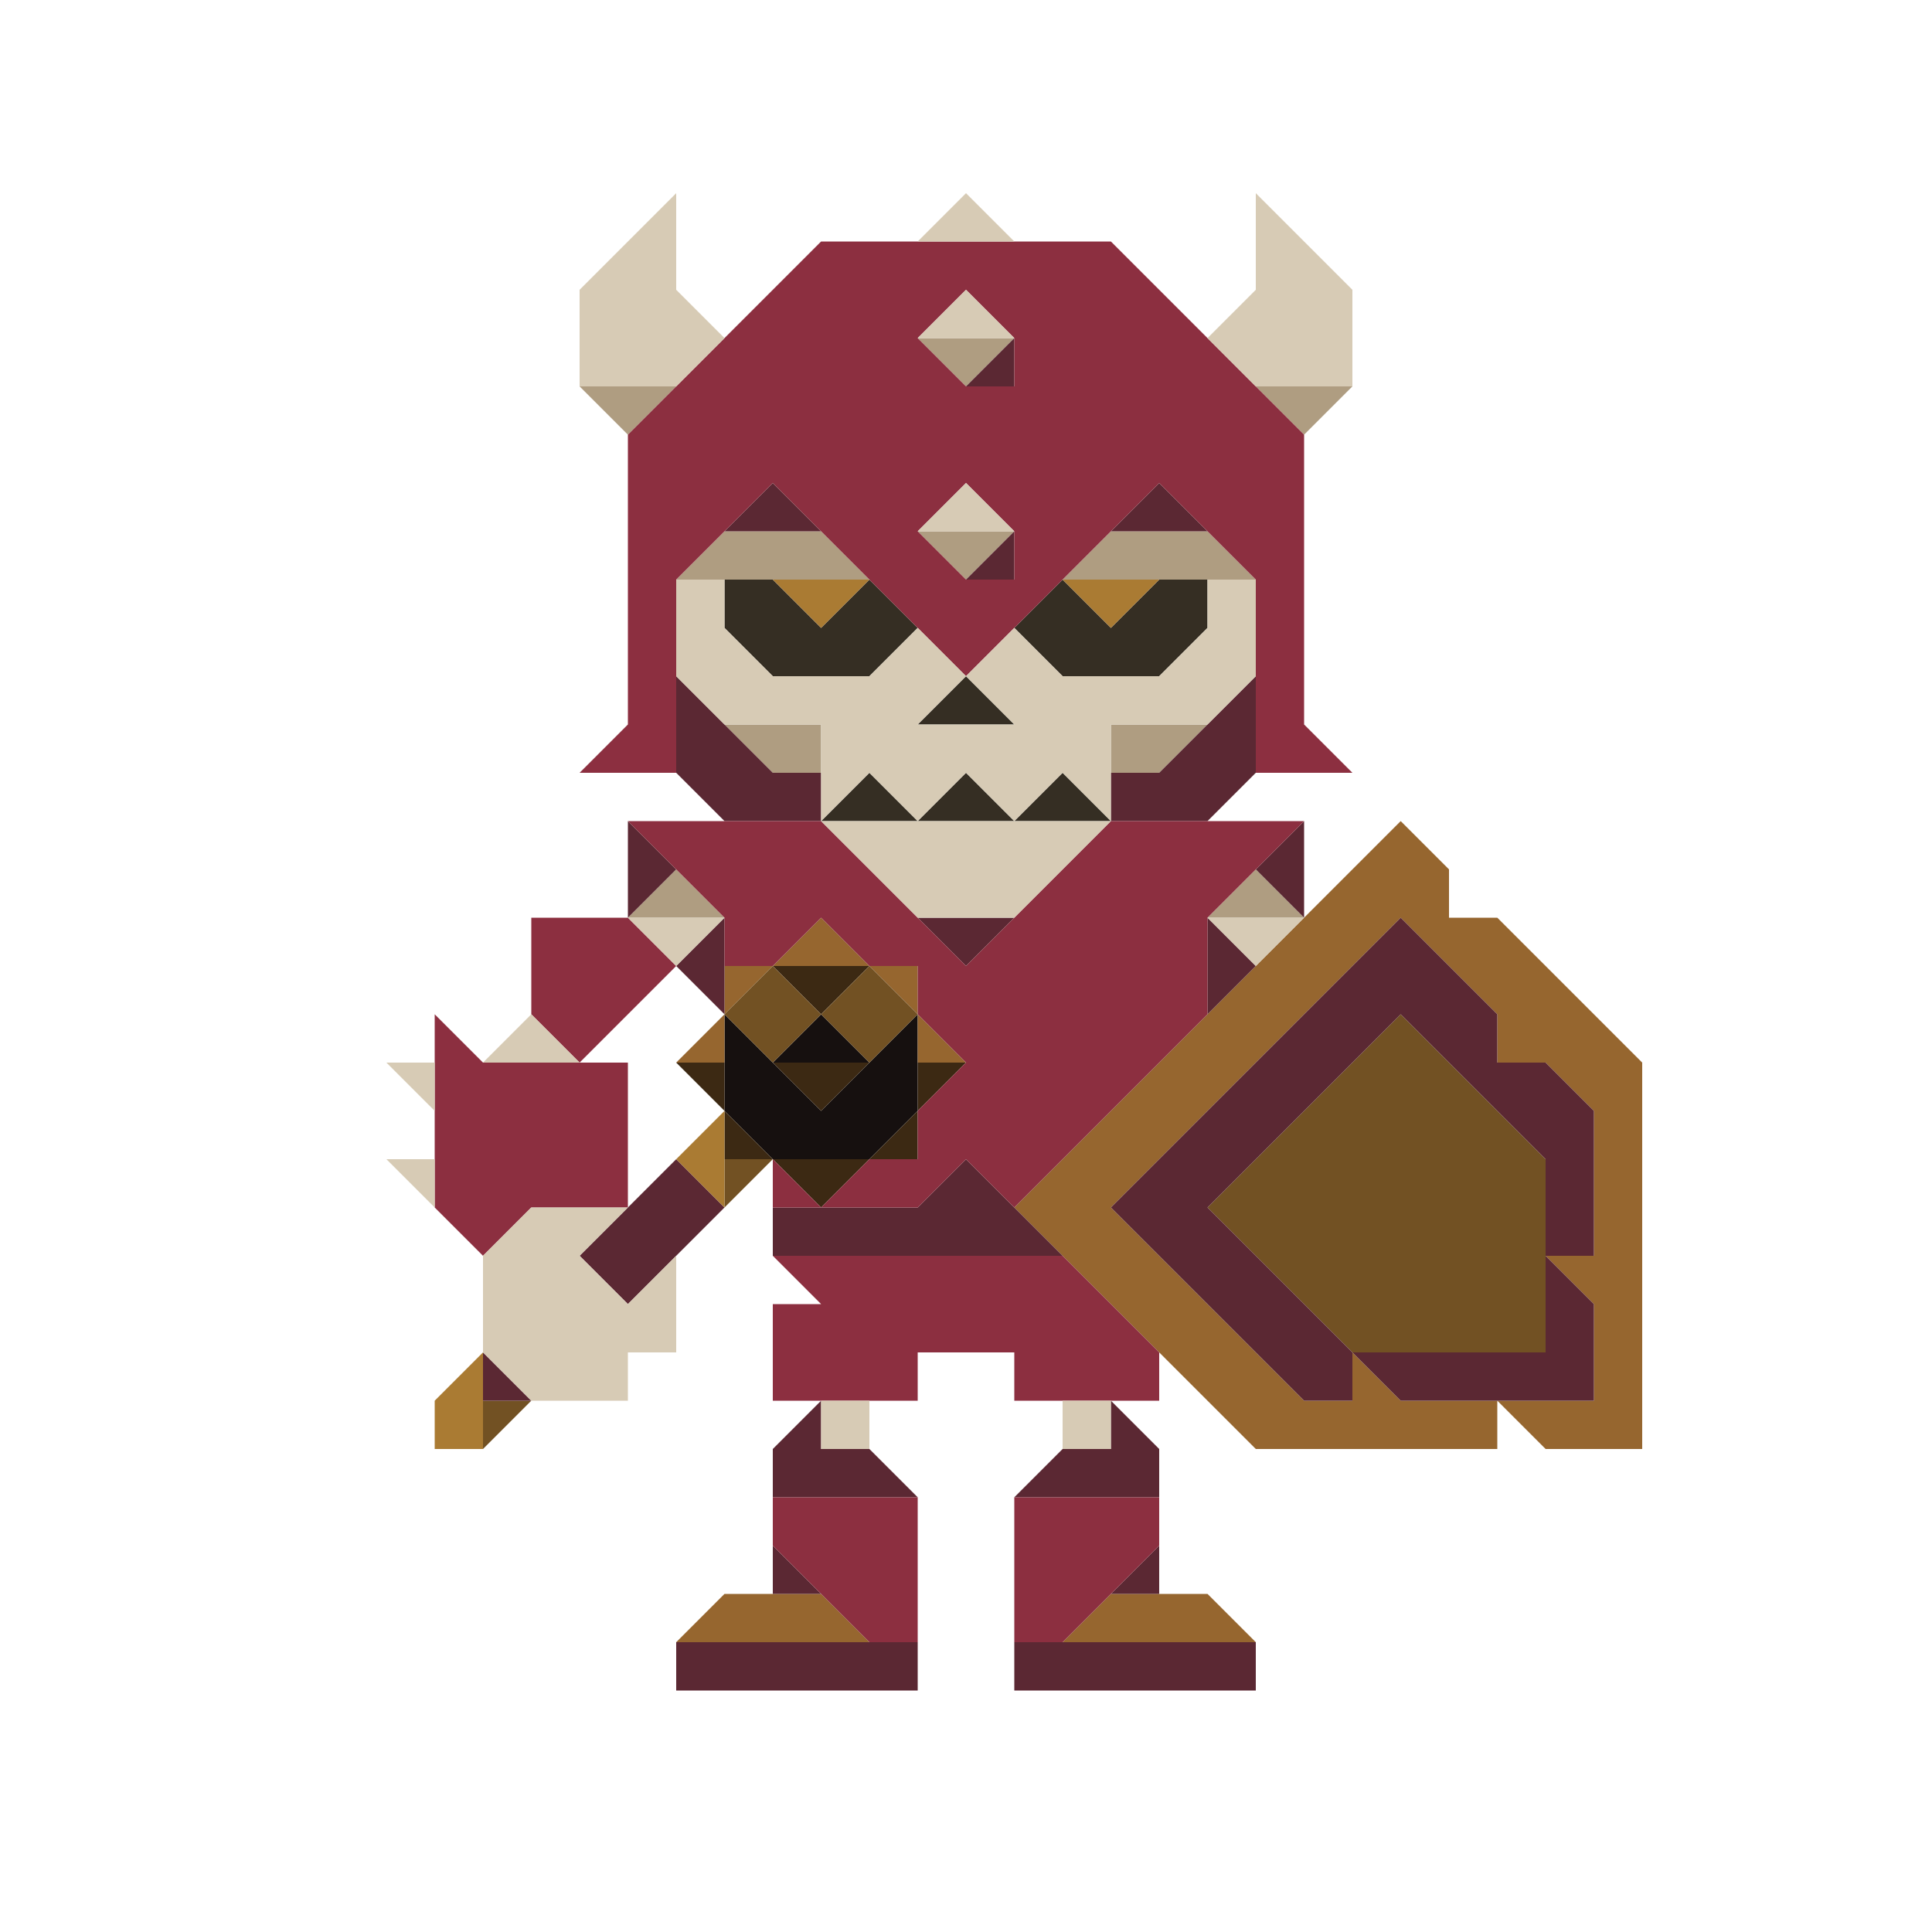 <svg enable-background="new 0 0 32 32" height="32" viewBox="0 0 32 32" width="32" xmlns="http://www.w3.org/2000/svg"><path d="m19.2 9.6-.8.8-.8-.8-.8.8.8.8h1.6l.8-.8v-.8z" fill="#352e23"/><path d="m16.8 13.6h1.6l-.8-.8z" fill="#352e23"/><path d="m15.2 13.6h1.6l-.8-.8z" fill="#352e23"/><path d="m16 12h.8l-.8-.8-.8.8z" fill="#352e23"/><path d="m13.6 13.6h1.6l-.8-.8z" fill="#352e23"/><path d="m14.4 11.2.8-.8-.8-.8-.8.8-.8-.8h-.8v.8l.8.8z" fill="#352e23"/><path d="m14.4 17.6-.8.8c-.4-.4-1.2-1.2-1.6-1.6v1.6l.8.8h1.6l.8-.8c0-.4 0-1.2 0-1.6z" fill="#16100f"/><path d="m14.4 17.6-.8-.8-.8.8z" fill="#16100f"/><path d="m15.2 17.6v.8l.8-.8z" fill="#3c2913"/><path d="m15.2 19.2v-.8l-.8.8z" fill="#3c2913"/><path d="m14.4 16c-.4 0-1.2 0-1.6 0l.8.8z" fill="#3c2913"/><path d="m14.4 17.6c-.4 0-1.2 0-1.6 0l.8.8z" fill="#3c2913"/><path d="m12.8 19.2.8.8.8-.8c-.4 0-1.2 0-1.6 0z" fill="#3c2913"/><path d="m12 19.2h.8l-.8-.8z" fill="#3c2913"/><path d="m11.2 17.6.8.8v-.8z" fill="#3c2913"/><g fill="#96662f"><path d="m26.4 16.8c-.4-.4-1.2-1.2-1.6-1.6h-.8v-.8l-.8-.8c-2.1 2.1-4.3 4.3-6.4 6.4l4 4h4v-.8c-.4 0-1.2 0-1.6 0l-.8-.8v.8h-.8c-1-1-2.2-2.2-3.2-3.2 1.6-1.6 3.2-3.2 4.8-4.8.4.4 1.2 1.2 1.6 1.6v.8h.8l.8.8v2.4h-.8l.8.8v1.6c-.4 0-1.2 0-1.6 0l.8.8h1.6c0-2.1 0-4.3 0-6.4z"/><path d="m19.2 26.4h-.8l-.8.8h3.2l-.8-.8z"/><path d="m15.2 17.6h.8l-.8-.8z"/><path d="m14.4 16 .8.8v-.8z"/><path d="m12.8 16h1.6l-.8-.8z"/><path d="m12.8 26.4h-.8l-.8.8h3.2l-.8-.8z"/><path d="m12 16.8.8-.8h-.8z"/><path d="m12 17.6v-.8l-.8.8z"/></g><g fill="#af9d81"><path d="m21.6 6.4h-.8l.8.8.8-.8z"/><path d="m20 15.2h1.6l-.8-.8z"/><path d="m19.2 12h-.8v.8h.8l.8-.8z"/><path d="m19.2 9.6h1.6l-.8-.8c-.4 0-1.2 0-1.6 0l-.8.8z"/><path d="m15.2 8.8.8.8.8-.8c-.4 0-1.2 0-1.6 0z"/><path d="m15.2 5.6.8.8.8-.8c-.4 0-1.2 0-1.6 0z"/><path d="m12.8 8.8h-.8l-.8.8h3.2l-.8-.8z"/><path d="m12 12 .8.8h.8v-.8c-.4 0-1.2 0-1.6 0z"/><path d="m10.4 15.2h1.6l-.8-.8z"/><path d="m11.2 6.4c-.4 0-1.2 0-1.6 0l.8.8z"/></g><path d="m24.8 18.4c-.4-.4-1.2-1.2-1.6-1.6-1 1-2.2 2.2-3.2 3.2l2.4 2.4h3.2c0-1 0-2.2 0-3.2z" fill="#725123"/><path d="m13.6 16.8.8-.8.8.8-.8.8z" fill="#725123"/><path d="m12 16.8.8-.8.8.8-.8.8z" fill="#725123"/><path d="m12 20 .8-.8h-.8z" fill="#725123"/><path d="m8 24 .8-.8h-.8z" fill="#725123"/><g fill="#5b2833"><path d="m25.6 22.4c-1 0-2.2 0-3.2 0l.8.8h3.2c0-.4 0-1.2 0-1.6l-.8-.8z"/><path d="m25.6 17.6h-.8v-.8c-.4-.4-1.2-1.2-1.6-1.6-1.6 1.6-3.2 3.2-4.8 4.8l3.2 3.2h.8v-.8c-.7-.7-1.7-1.7-2.4-2.4l3.2-3.2 2.4 2.4v1.6h.8c0-.7 0-1.7 0-2.4z"/><path d="m21.6 15.2c0-.4 0-1.2 0-1.6l-.8.8z"/><path d="m20 16v.8l.8-.8-.8-.8z"/><path d="m19.2 27.2c-.7 0-1.7 0-2.4 0v.8h4v-.8c-.4 0-1.2 0-1.6 0z"/><path d="m20 8.8-.8-.8-.8.8z"/><path d="m20 13.6.8-.8c0-.4 0-1.2 0-1.6-.4.4-1.2 1.2-1.6 1.6h-.8v.8z"/><path d="m19.2 26.4v-.8l-.8.8z"/><path d="m16.8 24.8h2.4v-.8l-.8-.8v.8h-.8z"/><path d="m17.6 20.8c-.4-.4-1.2-1.2-1.6-1.6l-.8.8c-.7 0-1.7 0-2.4 0v.8z"/><path d="m16.8 8.8-.8.8h.8z"/><path d="m16.8 5.6-.8.8h.8z"/><path d="m16.8 15.2c-.4 0-1.2 0-1.6 0l.8.8z"/><path d="m13.6 24v-.8l-.8.8v.8h2.4l-.8-.8z"/><path d="m13.6 27.2c-.7 0-1.7 0-2.4 0v.8h4v-.8c-.4 0-1.2 0-1.6 0z"/><path d="m13.6 8.8-.8-.8-.8.8z"/><path d="m12.8 25.6v.8h.8z"/><path d="m12.8 13.6h.8v-.8h-.8c-.4-.4-1.2-1.2-1.6-1.6v1.6l.8.8z"/><path d="m12 16.8c0-.4 0-1.2 0-1.6l-.8.8z"/><path d="m12 20-.8-.8c-.4.4-1.2 1.2-1.6 1.6l.8.8z"/><path d="m10.4 13.6v1.6l.8-.8z"/><path d="m8 23.2h.8l-.8-.8z"/></g><path d="m21.6 12c0-1.6 0-3.2 0-4.8-1-1-2.2-2.2-3.2-3.2-1.6 0-3.2 0-4.8 0-1 1-2.2 2.2-3.2 3.2v4.8l-.8.8h1.6c0-1 0-2.2 0-3.2.4-.4 1.2-1.2 1.6-1.6l3.2 3.2 3.2-3.2c.4.4 1.2 1.2 1.6 1.6v3.2h1.6zm-4.8-6.4v.8h-.8l-.8-.8.8-.8zm0 4h-.8l-.8-.8.8-.8.8.8z" fill="#8c2f40"/><path d="m20 13.6c-.4 0-1.2 0-1.6 0-.7.7-1.7 1.7-2.4 2.4-.7-.7-1.7-1.7-2.4-2.4-1 0-2.2 0-3.2 0l1.6 1.6v.8h.8l.8-.8.8.8h.8v.8l.8.8-.8.8v.8h-.8l-.8.8h1.6l.8-.8.8.8 3.2-3.2c0-.4 0-1.2 0-1.6.4-.4 1.2-1.2 1.6-1.6-.4 0-1.2 0-1.6 0z" fill="#8c2f40"/><path d="m17.6 24.8h-.8v2.4h.8c.4-.4 1.2-1.2 1.6-1.6v-.8c-.4-0-1.2-0-1.6-0z" fill="#8c2f40"/><path d="m17.6 20.8c-1.6 0-3.2 0-4.8 0l.8.8h-.8v1.6h2.4v-.8h1.6v.8h2.4v-.8c-.4-.4-1.2-1.2-1.6-1.6z" fill="#8c2f40"/><path d="m13.6 24.8h-.8v.8c.4.4 1.2 1.2 1.6 1.6h.8c0-.7 0-1.7 0-2.4-.4-0-1.2-0-1.6-0z" fill="#8c2f40"/><path d="m12.8 20h.8l-.8-.8z" fill="#8c2f40"/><path d="m9.6 15.2h-.8v1.6l.8.8c.4-.4 1.2-1.2 1.6-1.6l-.8-.8z" fill="#8c2f40"/><path d="m8 17.6-.8-.8v3.2l.8.8.8-.8h1.6c0-.7 0-1.7 0-2.4-.7 0-1.7 0-2.4-0z" fill="#8c2f40"/><path d="m18.4 9.6h-.8l.8.8.8-.8z" fill="#aa7b33"/><path d="m12.8 9.6.8.8.8-.8c-.4 0-1.2 0-1.6 0z" fill="#aa7b33"/><path d="m12 20c0-.4 0-1.2 0-1.6l-.8.8z" fill="#aa7b33"/><path d="m7.2 24h.8c0-.4 0-1.2 0-1.6l-.8.8z" fill="#aa7b33"/><g fill="#d7cbb5"><path d="m21.6 4-.8-.8v1.6l-.8.8.8.8h1.6c0-.4 0-1.2 0-1.6z"/><path d="m20 15.2.8.8.8-.8c-.4 0-1.2 0-1.6 0z"/><path d="m20.8 11.2c0-.4 0-1.2 0-1.6h-.8v.8l-.8.8c-.4 0-1.2 0-1.6 0l-.8-.8-.8.8.8.8c-.4 0-1.2 0-1.6 0l.8-.8-.8-.8-.8.8c-.4 0-1.2 0-1.6 0l-.8-.8v-.8h-.8v1.6l.8.8h1.6v1.6l.8-.8.8.8.8-.8.8.8.8-.8.8.8c0-.4 0-1.2 0-1.6h1.6z"/><path d="m17.6 23.2h.8v.8h-.8z"/><path d="m16.8 13.6c-1 0-2.2 0-3.2 0l1.6 1.6h1.6c.4-.4 1.2-1.2 1.6-1.6-.4 0-1.2 0-1.6 0z"/><path d="m16.8 4-.8-.8-.8.8z"/><path d="m16.8 5.6-.8-.8-.8.8z"/><path d="m16.8 8.8-.8-.8-.8.8z"/><path d="m13.6 23.2h.8v.8h-.8z"/><path d="m10.4 15.2.8.8.8-.8c-.4 0-1.2 0-1.6 0z"/><path d="m11.2 6.4.8-.8-.8-.8c0-.4 0-1.2 0-1.6-.4.4-1.2 1.2-1.6 1.6v1.6z"/><path d="m9.6 20.8.8-.8c-.4 0-1.2 0-1.6 0l-.8.8v1.6l.8.8h1.6v-.8h.8c0-.4 0-1.2 0-1.6l-.8.8z"/><path d="m9.6 17.6-.8-.8-.8.8z"/><path d="m7.2 20v-.8h-.8z"/><path d="m7.2 18.4v-.8h-.8z"/></g></svg>